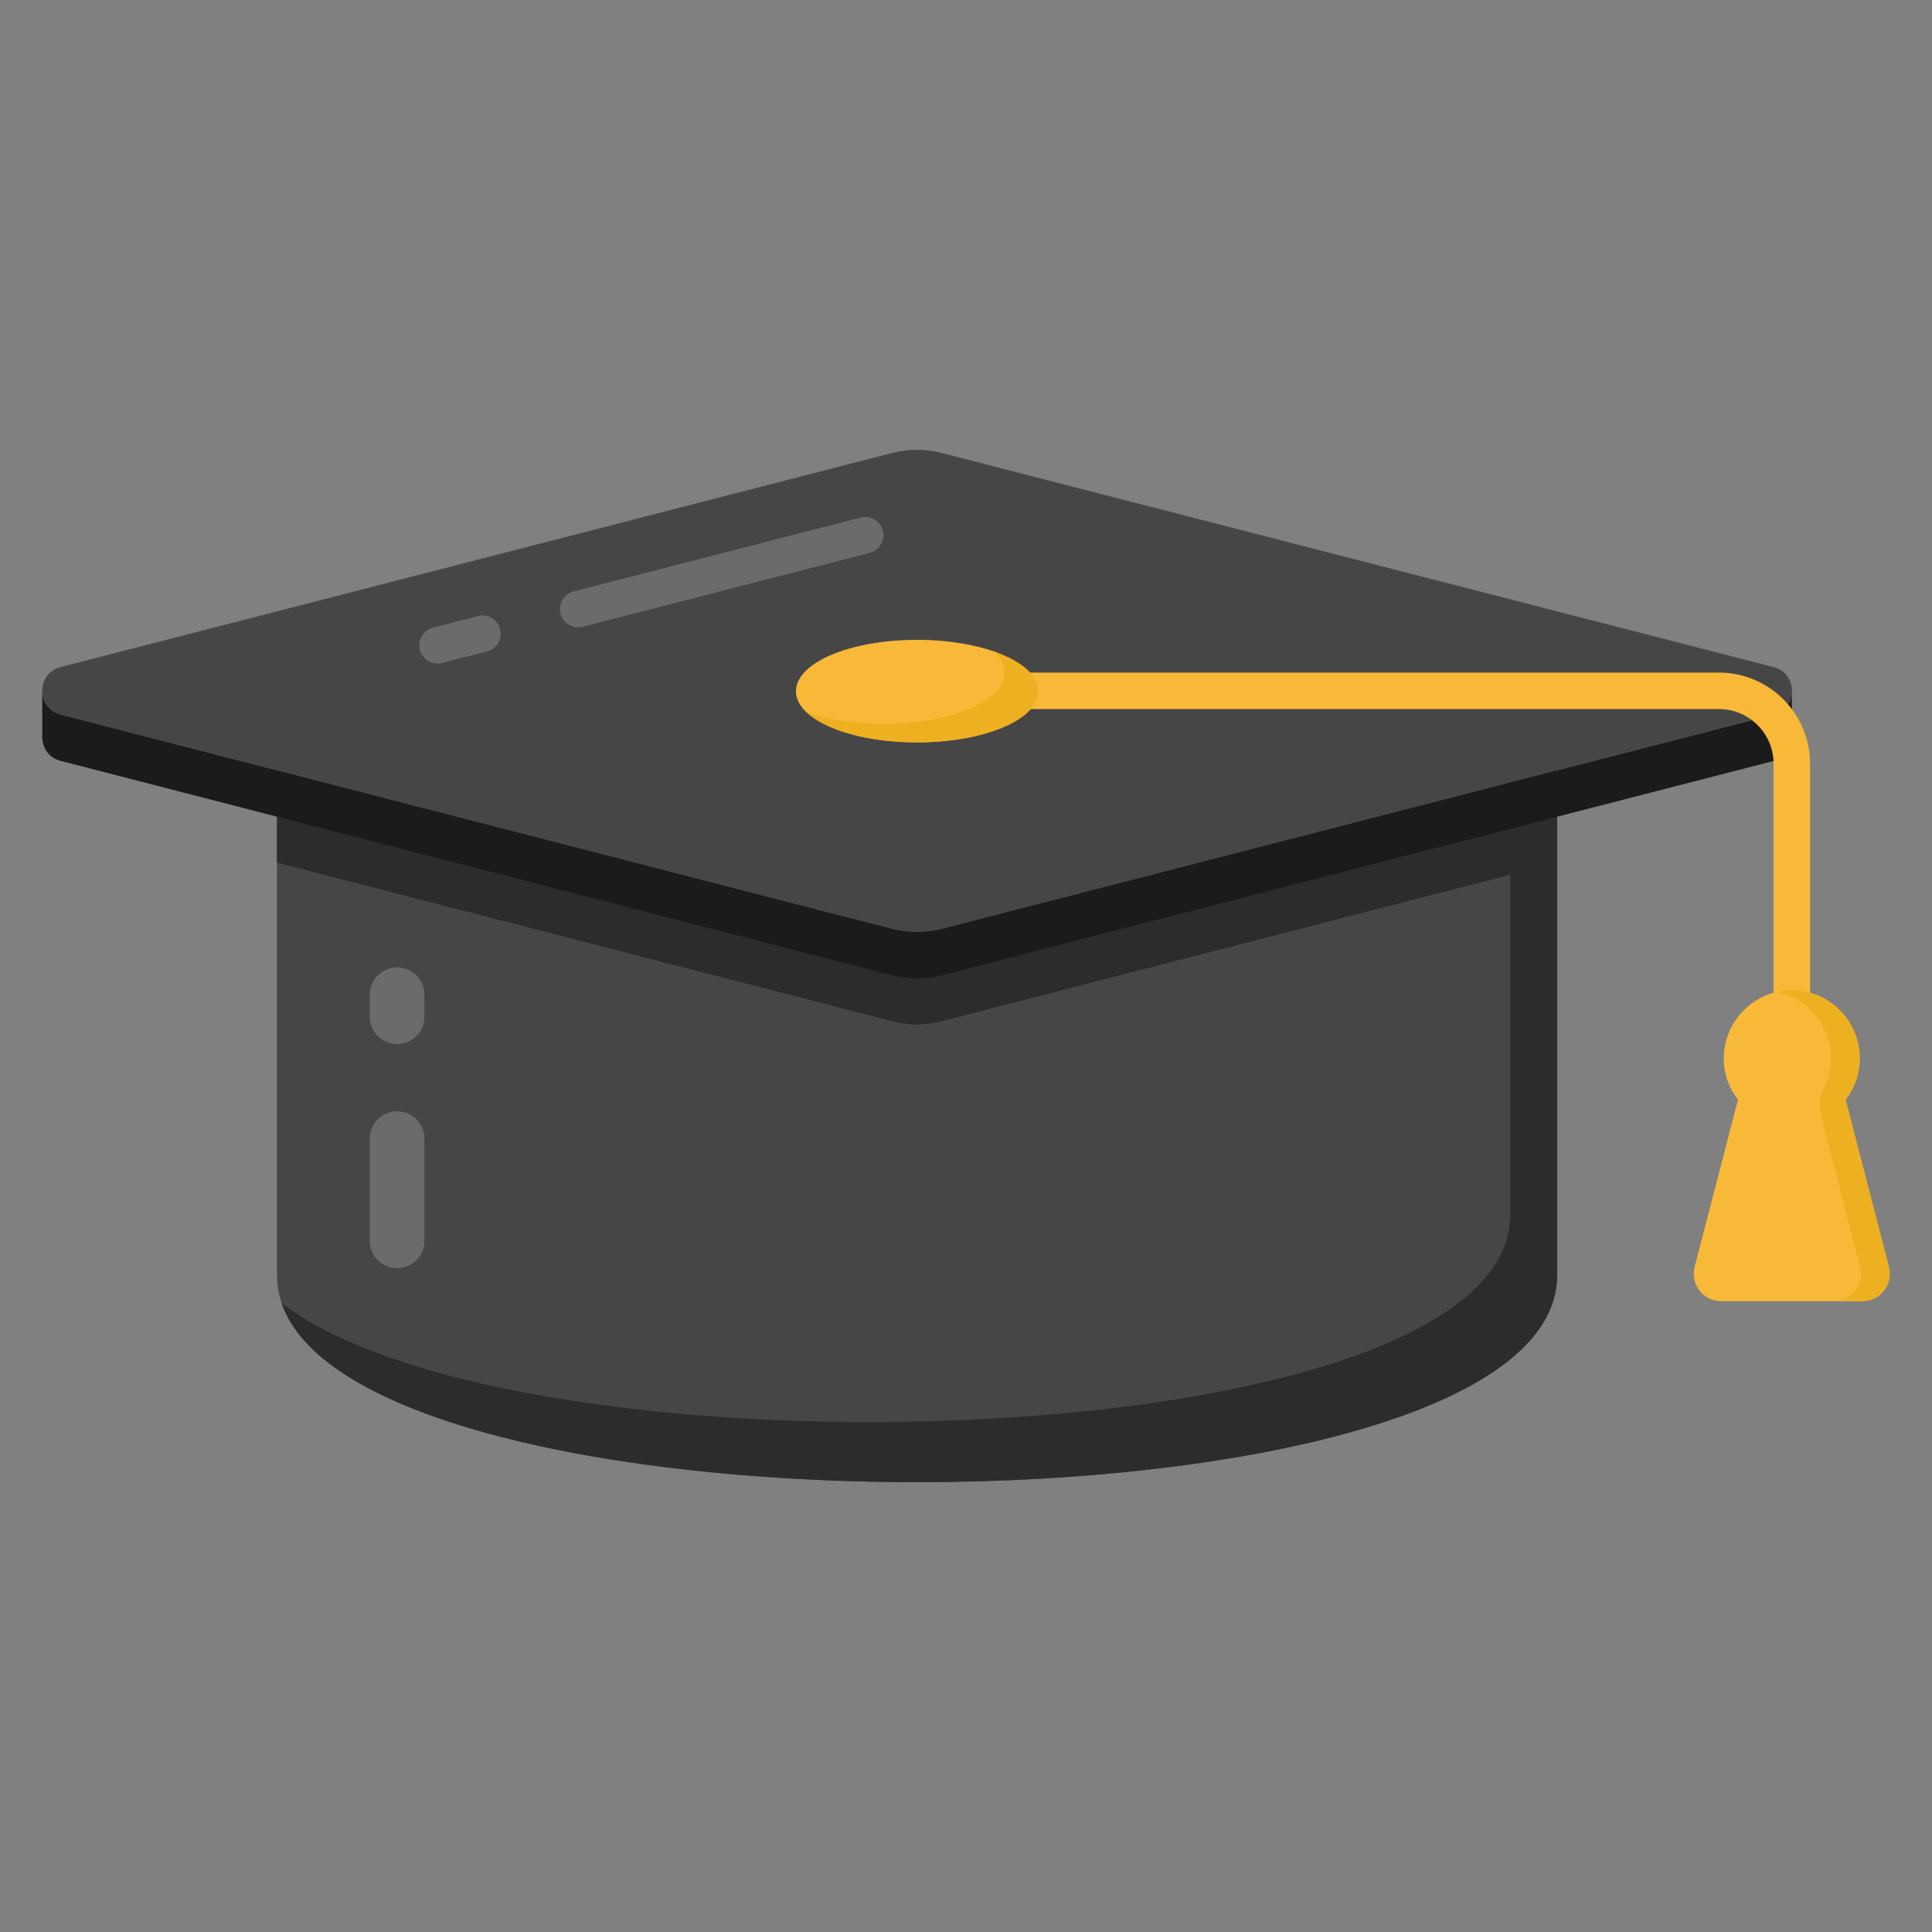 <svg id="Layer_1" enable-background="new 0 0 53 53" height="512" viewBox="0 0 53 53" width="512" xmlns="http://www.w3.org/2000/svg"><rect x="0" y="0" width="53" height="53" fill="#808080" stroke="none"/><g id="_x33_96"><g><path d="m42.718 20.706v14.27c0 7.58-35.12 7.58-35.12 0v-14.27z" fill="#474646"/></g><g><path d="m42.718 22.385v1.28l-16.89 4.35c-.44.12-.91.12-1.35 0l-16.88-4.35v-1.28l16.88 4.35c.44.11.91.11 1.35 0z" fill="#2d2c2c"/></g><g opacity=".2"><path d="m10.893 34.79c-.414 0-.75-.336-.75-.75v-2.805c0-.414.336-.75.75-.75s.75.336.75.75v2.805c0 .414-.336.75-.75.75z" fill="#fff"/></g><g opacity=".2"><g><path d="m10.893 28.642c-.414 0-.75-.336-.75-.75v-.604c0-.414.336-.75.75-.75s.75.336.75.75v.604c0 .414-.336.75-.75.75z" fill="#fff"/></g></g><g><path d="m42.718 20.706v14.27c0 7.31-32.7 7.57-34.99.77 6.56 5.05 33.7 4.24 33.7-2.42 0-3.155 0-12.62 0-12.62z" fill="#2d2c2c"/></g><g><path d="m49.154 18.959v1.352h-.013c-.026.262-.197.499-.486.564l-22.829 5.881c-.433.118-.906.118-1.352 0l-22.803-5.881c-.328-.079-.499-.354-.512-.63 0-.013 0-.013 0-.026v-1.26c0 .276.171.551.512.643l22.803 5.881c.446.105.919.105 1.352 0l22.829-5.881c.328-.092.499-.368.499-.643z" fill="#1b1b1b"/></g><g><path d="m48.653 19.603-22.822 5.876c-.445.115-.911.114-1.356-0l-22.811-5.876c-.674-.174-.674-1.13 0-1.304l22.811-5.873c.444-.114.911-.114 1.355-0l22.823 5.874c.674.173.674 1.13 0 1.304z" fill="#474646"/></g><g opacity=".2"><g><path d="m12.001 18.203c-.223 0-.426-.15-.484-.375-.068-.267.092-.54.359-.609l1.236-.318c.271-.07.54.093.609.36.068.267-.092.54-.359.609l-1.236.318c-.042.011-.084.016-.125.016z" fill="#fff"/></g></g><g opacity=".2"><g><path d="m15.859 17.209c-.223 0-.426-.15-.484-.375-.068-.267.093-.54.359-.609l7.875-2.027c.27-.07.54.093.609.36.068.267-.093.54-.359.609l-7.875 2.027c-.042.011-.084.016-.125.016z" fill="#fff"/></g></g><g><path d="m49.154 28.265c-.276 0-.5-.224-.5-.5v-6.815c0-.826-.673-1.499-1.499-1.499h-21.999c-.276 0-.5-.224-.5-.5s.224-.5.5-.5h21.999c1.378 0 2.499 1.121 2.499 2.499v6.815c0.0.276-.224.5-.5.5z" fill="#f9b938"/></g><g><path d="m51.088 35.695h-3.87c-.49 0-.85-.46-.73-.94l1.19-4.59c-.25-.31-.39-.71-.39-1.13 0-1.03.84-1.87 1.87-1.87 1.02 0 1.86.84 1.86 1.87 0 .42-.14.82-.39 1.13l1.19 4.59c.12.48-.24.94-.73.94z" fill="#f9b938"/></g><g><path d="m51.088 35.695h-.79c.49 0 .85-.46.73-.94l-1.065-4.107c-.068-.261-.054-.542.068-.783.128-.251.196-.536.196-.831 0-.89-.63-1.64-1.47-1.82.13-.04.26-.05.4-.05 1.02 0 1.86.84 1.86 1.87 0 .42-.14.82-.39 1.13l1.19 4.59c.12.48-.24.94-.73.94z" fill="#ecb021"/></g><g><path d="m28.483 18.966c0 .776-1.496 1.399-3.324 1.399-1.842 0-3.324-.623-3.324-1.399 0-.789 1.482-1.413 3.324-1.413 1.828 0 3.324.623 3.324 1.413z" fill="#f9b938"/></g><g><path d="m28.478 18.966c0 .78-1.49 1.4-3.32 1.4-1.36 0-2.52-.34-3.03-.83.57.2 1.31.32 2.11.32 1.82 0 3.32-.62 3.32-1.4 0-.2-.1-.39-.26-.56.72.25 1.18.63 1.18 1.07z" fill="#ecb021"/></g></g></svg>